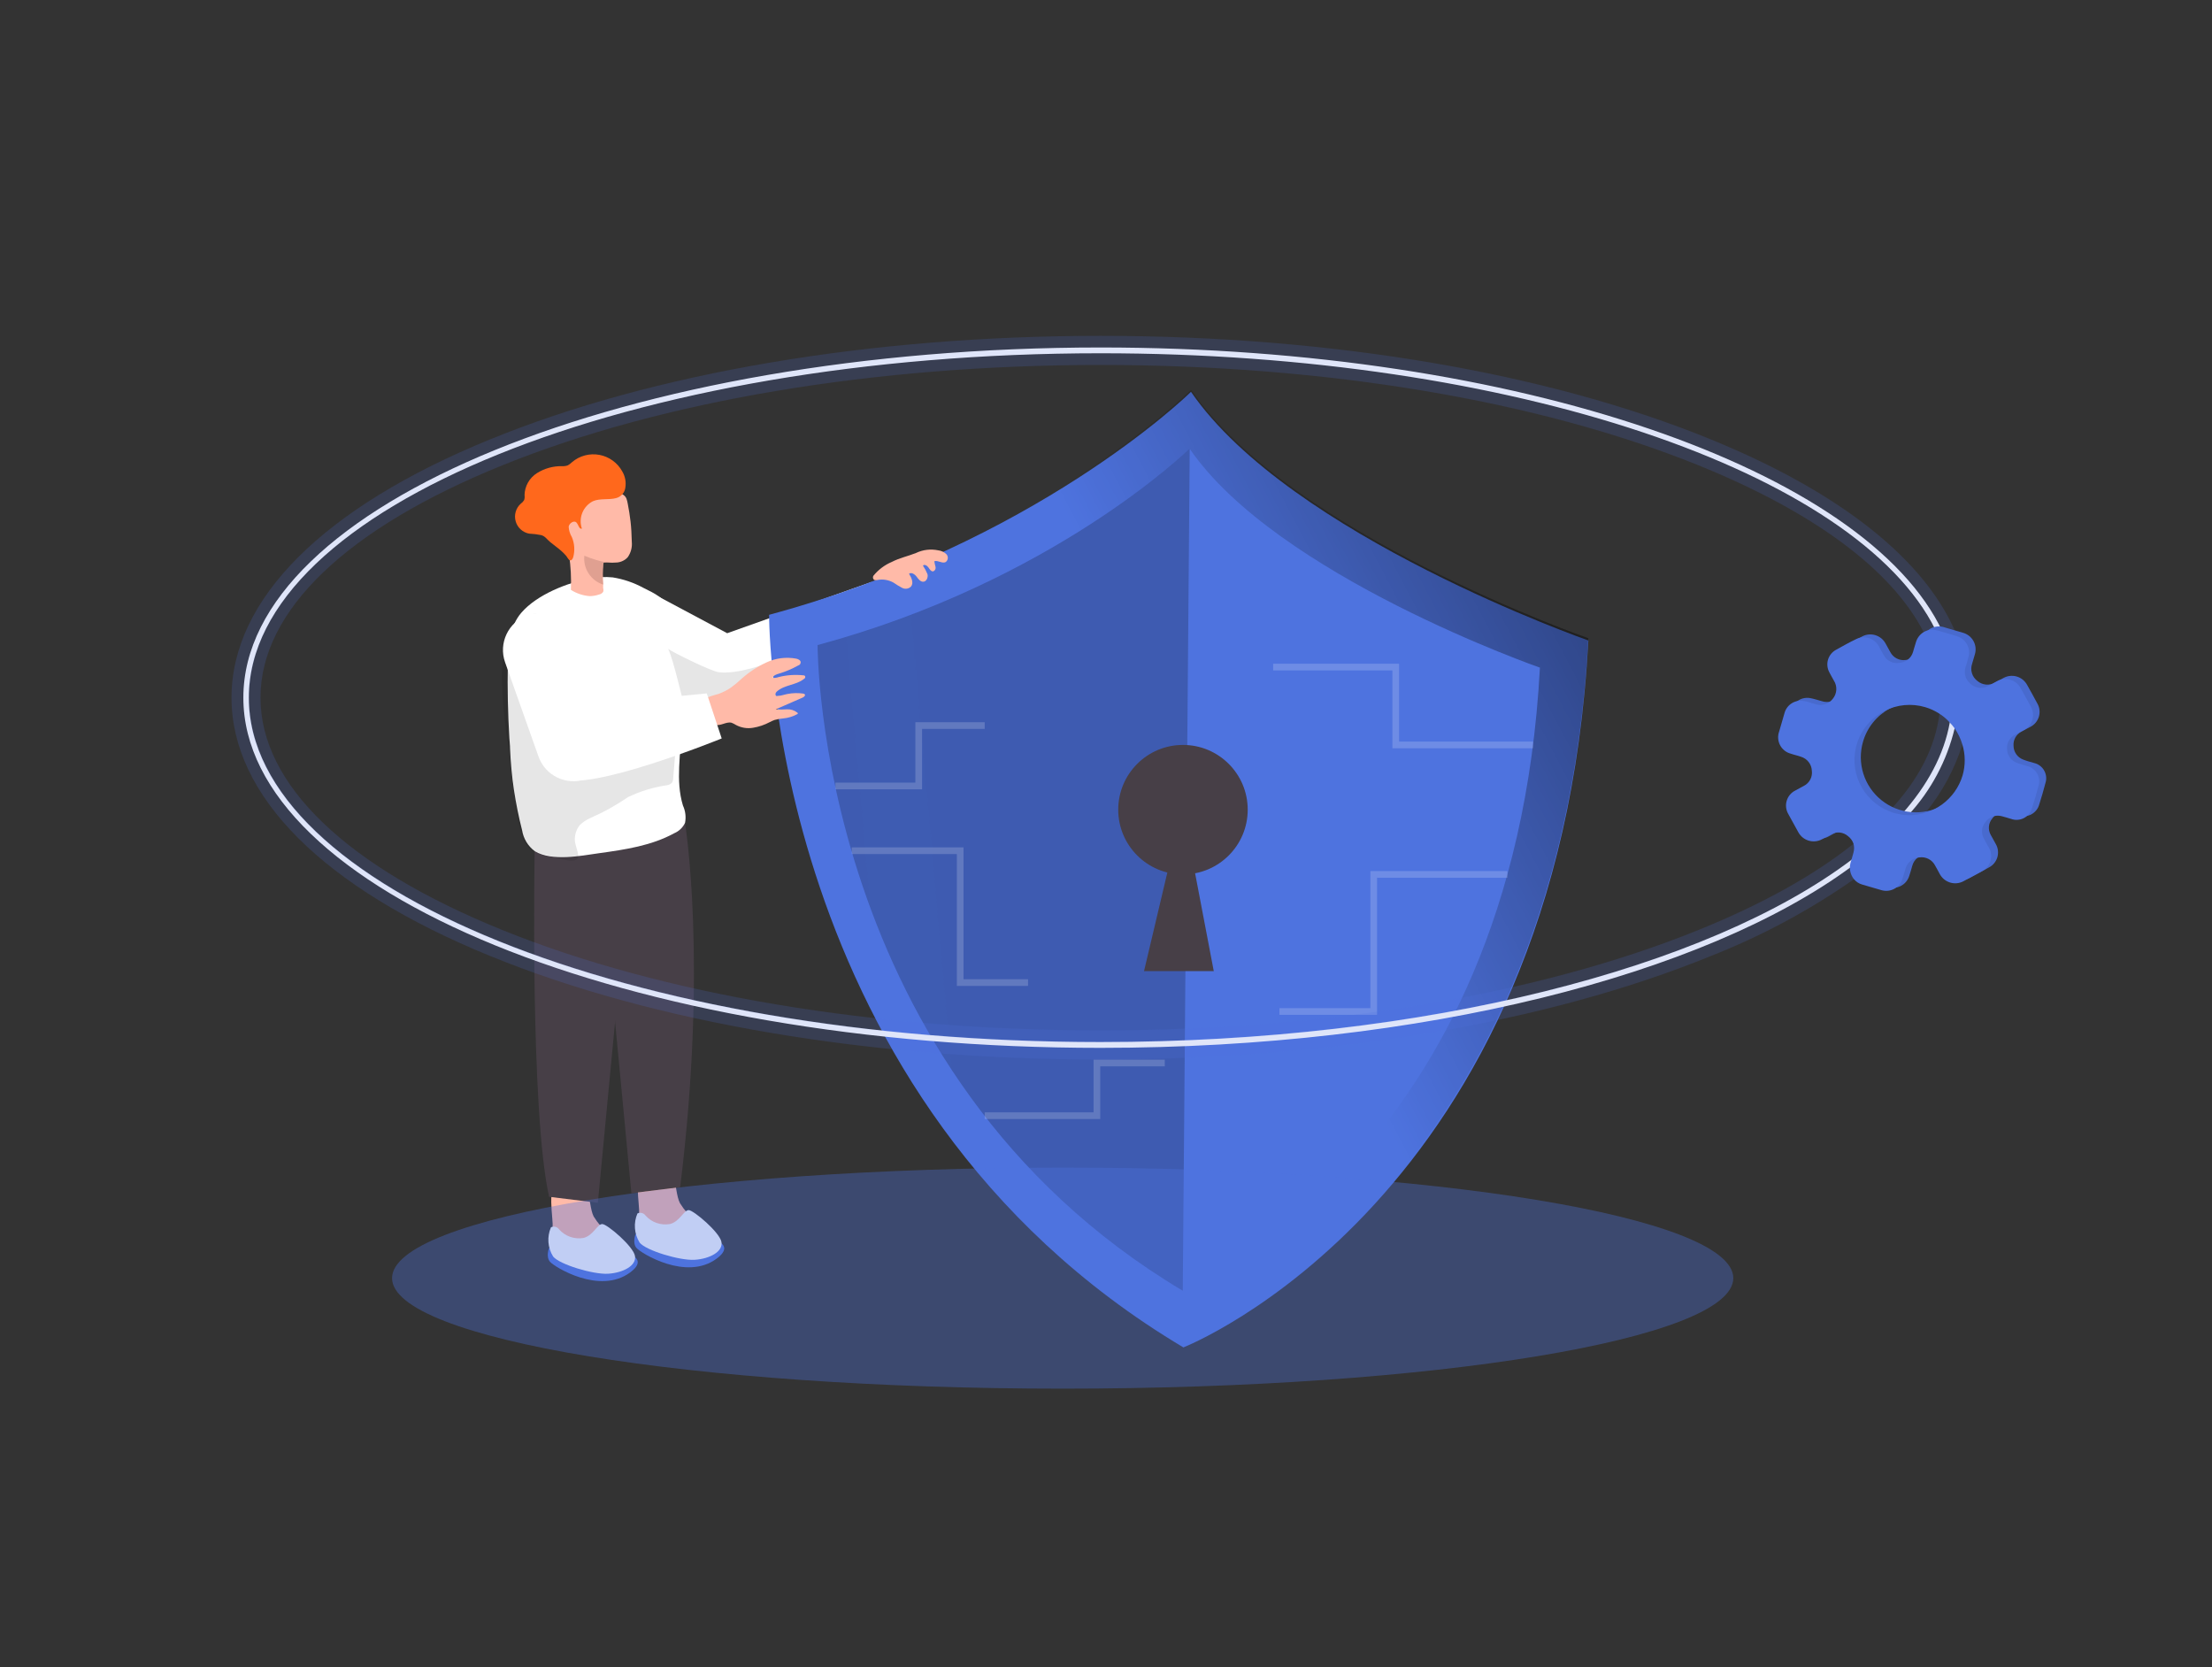 <svg width="406" height="306" viewBox="0 0 406 306" fill="none" xmlns="http://www.w3.org/2000/svg">
<rect x="0" y="0" width="406" height="306" fill="#333333" stroke="none"/>
<path d="M117.307 222.104C117.265 223.385 117.505 224.66 118.01 225.838C118.633 226.947 119.579 227.839 120.722 228.397C123.172 229.663 126.015 229.942 128.665 229.177C129.026 229.105 129.351 228.911 129.586 228.627C129.713 228.383 129.767 228.108 129.739 227.834C129.542 226.373 128.802 225.04 127.667 224.099C126.533 223.178 125.565 222.07 124.802 220.824C123.523 218.369 124.495 211.871 119.865 212.868C116.002 213.674 117.204 219.328 117.307 222.104Z" fill="#FFBAA8"/>
<path d="M116.667 226.491C116.667 226.491 116.015 228.103 116.82 229.049C117.626 229.996 125.94 235.163 131.543 231.006C137.145 226.849 123.945 226.299 123.945 226.299L116.667 226.491Z" fill="#4E73DF"/>
<path d="M117 222.717C117.255 222.594 117.547 222.566 117.821 222.639C118.096 222.712 118.335 222.88 118.496 223.114C119.047 223.727 119.744 224.191 120.522 224.462C121.301 224.732 122.135 224.801 122.947 224.662C124.764 224.227 125.506 222.104 126.401 222.104C127.296 222.104 132.157 226.222 132.426 227.987C132.694 229.753 130.225 231.057 127.488 231.224C124.751 231.39 118.534 229.51 117.396 228.064C116.904 227.271 116.611 226.37 116.542 225.439C116.473 224.509 116.63 223.575 117 222.717V222.717Z" fill="white"/>
<path d="M101.433 224.585C101.391 225.866 101.631 227.141 102.136 228.32C102.761 229.432 103.712 230.325 104.861 230.878C107.307 232.145 110.146 232.424 112.791 231.658C113.169 231.579 113.505 231.365 113.738 231.057C113.865 230.814 113.919 230.538 113.891 230.264C113.694 228.803 112.954 227.47 111.819 226.529C110.685 225.608 109.716 224.501 108.954 223.255C107.739 220.799 108.647 214.301 104.017 215.311C100.128 216.207 101.331 221.86 101.433 224.585Z" fill="#FFBAA8"/>
<path d="M100.793 229.023C100.793 229.023 100.141 230.635 100.947 231.582C101.753 232.528 110.067 237.696 115.669 233.539C121.272 229.382 108.071 228.832 108.071 228.832L100.793 229.023Z" fill="#4E73DF"/>
<path d="M101.126 225.263C101.38 225.136 101.671 225.104 101.946 225.175C102.221 225.245 102.461 225.413 102.622 225.647C103.171 226.264 103.867 226.731 104.645 227.007C105.424 227.282 106.259 227.355 107.074 227.22C108.89 226.785 109.632 224.662 110.54 224.662C111.448 224.662 116.283 228.78 116.552 230.546C116.82 232.311 114.352 233.615 111.614 233.782C108.877 233.948 102.661 232.068 101.522 230.622C101.026 229.828 100.731 228.925 100.662 227.992C100.593 227.058 100.752 226.121 101.126 225.263V225.263Z" fill="white"/>
<path d="M98.133 156.255C98.133 156.255 97.263 203.8 100.781 219.66L109.734 220.76L115.925 155.667L98.133 156.255Z" fill="#473F47"/>
<path d="M125.736 151.062C125.736 151.062 129.944 176.644 124.84 217.895L115.887 219.008L109.696 153.902L125.736 151.062Z" fill="#473F47"/>
<path d="M124.917 131.006C124.917 131.863 125.032 132.733 125.032 133.564C125.032 138.31 123.932 143.196 125.352 147.852C125.81 148.842 125.944 149.952 125.736 151.024C125.333 151.882 124.627 152.561 123.753 152.93C119.57 155.219 114.799 155.923 110.016 156.588C106.472 157.087 101.433 158.136 98.158 156.23C96.911 155.304 96.075 153.926 95.83 152.392C94.576 147.494 93.834 142.479 93.618 137.427C93.618 136.762 93.528 136.148 93.49 135.457C93.221 130.904 93.119 126.363 93.208 121.822C93.208 118.522 93.541 114.953 95.69 112.459C98.555 109.146 104.093 106.946 108.302 106.178C109.67 105.906 111.07 105.837 112.459 105.974C114.42 106.289 116.315 106.933 118.061 107.88C120.159 108.916 122.014 109.786 123.037 111.845C124.165 114.235 124.953 116.771 125.378 119.379C125.753 121.822 125.796 124.305 125.506 126.759C125.378 127.962 125.071 129.151 124.956 130.353C124.93 130.571 124.93 130.788 124.917 131.006Z" fill="white"/>
<path d="M120.952 109.542L133.474 116.219L159.977 106.805L164.582 118.138C164.582 118.138 140.279 130.571 135.585 130.622C130.891 130.673 118.547 127.258 118.547 127.258L120.952 109.542Z" fill="white"/>
<path opacity="0.1" d="M131.939 123.382C130.52 123.216 123.421 119.686 122.64 119.097C123.728 121.387 125.199 128.499 125.442 128.64C128.118 129.975 131.029 130.779 134.012 131.006C137.004 131.226 140.002 130.662 142.71 129.369C144.039 128.592 145.41 127.887 146.815 127.258C147.66 126.938 148.542 126.759 149.374 126.478C151.586 125.64 153.666 124.49 155.552 123.063C155.859 122.911 156.131 122.698 156.351 122.436C156.571 122.174 156.735 121.869 156.831 121.54C156.959 120.696 156.204 119.98 155.437 119.609C154.227 119.078 152.92 118.804 151.599 118.803C149.864 118.579 148.104 118.618 146.381 118.918C145.293 119.225 144.487 120.197 143.426 120.722C140.356 122.065 135.265 123.766 131.939 123.382Z" fill="#020202"/>
<path opacity="0.1" d="M105.564 157.88C104.183 158.276 101.011 157.023 99.962 156.831C99.322 156.729 98.683 156.409 98.133 156.255C94.986 155.475 94.615 146.649 94.296 144.27C93.477 137.99 92.223 131.479 92.147 125.186C92.01 122.76 92.291 120.328 92.978 117.997C93.334 116.831 93.941 115.758 94.756 114.851C95.572 113.945 96.576 113.229 97.698 112.753C98.138 112.567 98.624 112.518 99.092 112.612C100.998 113.098 101.394 116.258 101.727 117.729C102.303 120.415 103.607 121.643 104.938 123.792C106.268 125.941 106.357 128.627 107.624 130.84C107.937 131.458 108.372 132.006 108.903 132.451C109.984 133.082 111.24 133.347 112.484 133.206H121.515C122.241 133.105 122.979 133.288 123.574 133.718C123.835 134.059 124.018 134.454 124.111 134.873C124.204 135.293 124.204 135.728 124.111 136.148L123.561 142.825C123.57 143.117 123.495 143.406 123.344 143.656C123.085 143.922 122.741 144.089 122.372 144.129C119.898 144.486 117.495 145.224 115.247 146.317C113.065 147.815 110.743 149.101 108.314 150.154C107.614 150.468 106.974 150.901 106.421 151.433C105.776 152.239 105.452 153.255 105.513 154.285C105.513 154.938 106.345 156.946 106.102 157.419C106.047 157.528 105.972 157.625 105.88 157.704C105.787 157.783 105.68 157.843 105.564 157.88V157.88Z" fill="#020202"/>
<path d="M115.222 102.264C114.721 102.818 114.033 103.164 113.29 103.237C112.669 103.294 112.044 103.294 111.423 103.237H111.077C110.994 103.21 110.905 103.21 110.821 103.237C110.784 103.273 110.754 103.316 110.734 103.365C110.714 103.413 110.705 103.466 110.706 103.518C110.598 104.761 110.598 106.01 110.706 107.253V107.253C110.706 107.483 110.706 107.701 110.706 107.931C110.772 108.161 110.772 108.404 110.706 108.634C110.528 108.889 110.257 109.063 109.952 109.12C109.408 109.306 108.838 109.405 108.263 109.415C107.026 109.327 105.83 108.931 104.784 108.263C104.874 106.126 104.763 103.985 104.452 101.868C104.055 99.143 103.339 96.419 103.633 93.682C103.709 92.611 104.111 91.589 104.784 90.752C105.322 90.242 105.961 89.849 106.658 89.598C107.356 89.347 108.099 89.243 108.839 89.294C110.8 89.266 112.729 89.794 114.403 90.816C115.017 91.239 115.081 91.776 115.222 92.466C115.439 93.541 115.605 94.628 115.733 95.715C115.861 96.803 115.938 98.197 115.963 99.45C116.06 100.447 115.797 101.445 115.222 102.264V102.264Z" fill="#FFBAA8"/>
<path d="M113.047 91.43C111.768 91.776 110.118 91.43 108.826 91.993C107.94 92.447 107.248 93.206 106.877 94.129C106.505 95.053 106.48 96.079 106.805 97.02C106.281 97.212 106.178 96.253 105.769 95.869C105.36 95.485 104.49 95.997 104.375 96.662C104.411 97.33 104.608 97.98 104.95 98.555C105.455 99.731 105.546 101.043 105.206 102.277C105.117 102.571 104.899 102.917 104.618 102.84C104.336 102.763 104.119 102.264 103.94 102.047C103.655 101.707 103.343 101.39 103.006 101.1C102.367 100.538 101.65 100.039 100.985 99.489C100.32 98.939 100.077 98.414 99.31 98.21C98.584 98.064 97.849 97.975 97.109 97.941C96.529 97.829 95.99 97.557 95.555 97.156C95.12 96.756 94.805 96.242 94.646 95.672C94.487 95.102 94.489 94.499 94.653 93.931C94.817 93.362 95.136 92.851 95.575 92.454C95.828 92.278 96.041 92.051 96.201 91.788C96.298 91.492 96.324 91.176 96.278 90.868C96.295 90.06 96.512 89.269 96.909 88.566C97.306 87.863 97.872 87.269 98.555 86.838C99.924 85.975 101.516 85.531 103.134 85.559C103.484 85.582 103.836 85.539 104.17 85.431C104.479 85.273 104.76 85.066 105.002 84.817C105.686 84.238 106.49 83.819 107.356 83.588C108.222 83.358 109.128 83.323 110.009 83.486C110.891 83.649 111.725 84.005 112.451 84.53C113.178 85.054 113.779 85.734 114.211 86.519C114.733 87.395 114.937 88.426 114.787 89.435C114.741 89.907 114.549 90.354 114.237 90.712C113.925 91.069 113.509 91.321 113.047 91.43V91.43Z" fill="#FF681C"/>
<path d="M111.423 103.275H111.077C110.994 103.248 110.905 103.248 110.821 103.275C110.784 103.311 110.754 103.355 110.734 103.403C110.714 103.452 110.705 103.504 110.706 103.556C110.598 104.799 110.598 106.049 110.706 107.291V107.291C109.609 106.941 108.666 106.223 108.037 105.258C107.407 104.294 107.131 103.141 107.253 101.996C108.607 102.567 110.018 102.995 111.461 103.275H111.423Z" fill="#E0A091"/>
<path d="M105.486 117.035C104.234 113.506 100.359 111.66 96.831 112.912C93.302 114.163 91.456 118.039 92.708 121.567L98.844 138.866C100.095 142.395 103.971 144.241 107.499 142.989C111.028 141.738 112.874 137.862 111.622 134.334L105.486 117.035Z" fill="white"/>
<path d="M291.533 117.55C286.046 220.415 217.204 247.302 217.204 247.302C140.778 201.766 141.162 112.843 141.162 112.843C189.87 99.693 217.729 72.794 218.599 71.911C236.762 98.376 291.533 117.55 291.533 117.55Z" fill="#4E73DF"/>
<path d="M291.533 117.14C286.046 220.006 217.204 246.893 217.204 246.893C140.778 201.356 141.162 112.433 141.162 112.433C189.896 99.31 217.754 72.448 218.624 71.553C236.762 98.031 291.533 117.14 291.533 117.14Z" fill="url(#paint0_linear)"/>
<path d="M134.203 126.171C134.843 125.698 135.483 125.173 136.02 124.661C137.409 123.407 138.979 122.368 140.676 121.579C142.38 120.786 144.289 120.544 146.137 120.888C146.534 120.965 147.007 121.208 146.956 121.617C146.905 122.027 146.675 122.052 146.432 122.18C145.356 122.776 144.22 123.257 143.042 123.613C142.556 123.753 141.993 123.932 141.763 124.406C142.157 124.45 142.555 124.401 142.927 124.265C144.385 123.897 145.896 123.789 147.391 123.945C147.532 123.945 147.698 123.945 147.775 124.124C147.851 124.303 147.775 124.508 147.544 124.623C146.112 125.762 143.963 125.685 142.594 126.913C142.351 127.117 142.172 127.552 142.441 127.719C142.553 127.757 142.674 127.757 142.786 127.719C143.375 127.719 143.95 127.476 144.539 127.373C145.478 127.188 146.443 127.162 147.391 127.296C147.454 127.299 147.516 127.313 147.573 127.34C147.63 127.366 147.681 127.404 147.724 127.45C147.864 127.667 147.57 127.91 147.34 128.026L142.39 130.187C143.071 130.245 143.755 130.245 144.436 130.187C145.13 130.148 145.813 130.367 146.355 130.801C146.377 130.812 146.395 130.828 146.408 130.849C146.422 130.869 146.43 130.892 146.432 130.916C146.432 131.006 146.432 131.057 146.291 131.095C145.499 131.523 144.629 131.784 143.733 131.863C143.2 131.904 142.673 131.998 142.159 132.144C141.848 132.26 141.544 132.397 141.251 132.554C140.299 133.059 139.271 133.405 138.207 133.577C137.139 133.758 136.041 133.578 135.086 133.065C134.831 132.904 134.561 132.767 134.28 132.656C133.257 132.374 132.118 133.436 131.172 132.937C130.854 132.721 130.599 132.426 130.43 132.08C129.918 131.236 128.204 128.883 129.586 128.102C130.363 127.799 131.157 127.542 131.965 127.335C132.754 127.035 133.505 126.644 134.203 126.171V126.171Z" fill="#FFBAA8"/>
<path d="M112.791 128.895L129.727 127.271L132.464 135.534C132.464 135.534 107.713 145.6 102.904 142.799C98.094 139.998 102.558 135.432 102.558 135.432C102.558 135.432 103.121 128.729 112.791 128.895Z" fill="white"/>
<path d="M282.643 122.538C277.796 213.201 217.128 236.903 217.128 236.903C149.77 196.765 150.103 118.394 150.103 118.394C193.042 106.805 217.588 83.091 218.356 82.362C234.344 105.705 282.643 122.538 282.643 122.538Z" fill="#4E73DF"/>
<path d="M218.368 82.349L217.089 236.903C149.732 196.765 150.064 118.394 150.064 118.394C193.004 106.805 217.55 83.091 218.317 82.362L218.368 82.349Z" fill="url(#paint1_linear)"/>
<path d="M217.128 160.489C223.69 160.489 229.011 155.169 229.011 148.606C229.011 142.044 223.69 136.723 217.128 136.723C210.565 136.723 205.245 142.044 205.245 148.606C205.245 155.169 210.565 160.489 217.128 160.489Z" fill="#473F47"/>
<path d="M209.978 178.243H222.781L219.149 159.21H214.48L209.978 178.243Z" fill="#473F47"/>
<path opacity="0.18" d="M153.339 144.257H168.624V133.168H180.737" stroke="white" stroke-width="1.228" stroke-miterlimit="10"/>
<path opacity="0.18" d="M156.332 156.14H176.235V180.341H188.693" stroke="white" stroke-width="1.228" stroke-miterlimit="10"/>
<path opacity="0.18" d="M281.377 136.723H256.179V122.436H233.679" stroke="white" stroke-width="1.228" stroke-miterlimit="10"/>
<path opacity="0.18" d="M276.683 160.489H252.137V185.649H234.83" stroke="white" stroke-width="1.228" stroke-miterlimit="10"/>
<path opacity="0.18" d="M180.737 204.772H201.331V195.102H213.789" stroke="white" stroke-width="1.228" stroke-miterlimit="10"/>
<path d="M165.746 107.969C165.99 108.06 166.255 108.081 166.511 108.029C166.766 107.977 167.002 107.854 167.191 107.675C167.754 107.023 167.307 106.038 166.846 105.309C167.281 104.976 167.908 105.398 168.24 105.846C168.573 106.294 168.969 106.831 169.519 106.767C170.069 106.703 170.376 105.948 170.236 105.385C170.015 104.837 169.736 104.314 169.404 103.825C169.647 103.492 170.185 103.825 170.402 104.145C170.619 104.464 170.914 104.95 171.31 104.861C171.466 104.791 171.592 104.667 171.665 104.512C171.737 104.357 171.752 104.182 171.707 104.017C171.61 103.686 171.537 103.348 171.489 103.006C172.167 102.789 172.947 103.492 173.574 103.16C173.684 103.078 173.775 102.974 173.842 102.854C173.909 102.735 173.95 102.602 173.962 102.466C173.974 102.329 173.957 102.192 173.912 102.062C173.868 101.933 173.796 101.814 173.702 101.714C173.298 101.323 172.777 101.076 172.218 101.011C170.838 100.717 169.399 100.888 168.125 101.497C166.654 102.085 165.119 102.392 163.687 103.134C162.364 103.695 161.199 104.574 160.297 105.692C160.226 105.816 160.204 105.962 160.235 106.102C160.266 106.241 160.347 106.364 160.463 106.447C160.654 106.511 160.861 106.511 161.052 106.447C162.069 106.256 163.121 106.433 164.019 106.946C164.502 107.284 165.007 107.592 165.529 107.867L165.746 107.969Z" fill="#FFBAA8"/>
<path d="M356.537 115.938C342.62 86.263 278.614 63.776 201.996 63.776C115.222 63.776 44.666 92.607 44.666 128.051C44.666 163.495 115.26 192.326 201.996 192.326C261.142 192.326 312.766 178.934 339.653 159.184C343.522 156.391 347.073 153.183 350.244 149.617C354.416 145.11 357.355 139.603 358.776 133.628C359.163 131.794 359.36 129.925 359.364 128.051C359.332 123.854 358.366 119.716 356.537 115.938V115.938ZM349.003 149.502C346.245 152.53 343.204 155.288 339.922 157.739C313.598 177.667 261.64 191.252 201.97 191.252C115.797 191.252 45.677 162.907 45.677 128.051C45.677 93.195 115.797 64.838 201.996 64.838C277.642 64.838 340.906 86.685 355.245 115.593C357.216 119.452 358.258 123.718 358.289 128.051C358.294 129.566 358.157 131.077 357.88 132.566C356.831 138.476 353.787 144.155 349.003 149.502Z" fill="white"/>
<path opacity="0.18" d="M361.321 125.135C361.225 124.099 361.071 123.07 360.86 122.052C360.473 120.238 359.925 118.461 359.223 116.744L358.993 116.667C358.187 116.411 357.356 116.181 356.537 115.938C342.62 86.263 278.614 63.776 201.996 63.776C115.222 63.776 44.666 92.607 44.666 128.051C44.666 163.495 115.26 192.326 201.996 192.326C261.142 192.326 312.766 178.934 339.653 159.184C339.627 159.569 339.679 159.955 339.804 160.319C339.929 160.684 340.126 161.02 340.382 161.308C345.248 157.879 349.624 153.804 353.39 149.195C356.44 145.476 358.749 141.208 360.195 136.621C361.044 133.848 361.475 130.964 361.474 128.064C361.475 127.085 361.424 126.108 361.321 125.135ZM201.996 191.252C115.823 191.252 45.702 162.907 45.702 128.051C45.702 93.195 115.797 64.838 201.996 64.838C277.642 64.838 340.906 86.685 355.245 115.593C354.499 115.447 353.726 115.579 353.071 115.964C355.055 119.686 356.113 123.833 356.153 128.051C356.151 129.026 356.092 130 355.974 130.967C355.22 137.133 352.137 143.17 346.765 148.875C344.753 151.02 342.581 153.008 340.267 154.823C340.422 155.371 340.422 155.951 340.267 156.498C340.152 156.908 340.024 157.317 339.909 157.777C313.598 177.667 261.64 191.252 201.996 191.252Z" fill="#4E73DF"/>
<path opacity="0.18" d="M355.22 115.593C354.474 115.447 353.701 115.579 353.045 115.964C347.161 104.567 332.95 93.976 311.628 85.355C282.324 73.51 243.375 66.987 201.996 66.987C160.617 66.987 121.63 73.51 92.326 85.355C63.61 96.956 47.813 112.101 47.813 128.051C47.813 144.001 63.61 159.133 92.3 170.735C121.604 182.592 160.553 189.115 201.97 189.115C243.388 189.115 282.324 182.592 311.628 170.735C323.408 165.976 333.002 160.63 340.241 154.835C340.396 155.383 340.396 155.963 340.241 156.511C340.126 156.92 339.998 157.33 339.883 157.79C313.559 177.719 261.602 191.303 201.932 191.303C115.759 191.303 45.638 162.958 45.638 128.102C45.638 93.247 115.797 64.838 201.996 64.838C277.616 64.838 340.881 86.685 355.22 115.593Z" fill="#4E73DF"/>
<path opacity="0.18" d="M359.223 116.744L358.993 116.667C358.187 116.411 357.356 116.181 356.537 115.938C342.62 86.263 278.614 63.776 201.996 63.776C115.222 63.776 44.666 92.607 44.666 128.051C44.666 163.495 115.26 192.326 201.996 192.326C261.142 192.326 312.766 178.934 339.653 159.184C339.627 159.569 339.679 159.955 339.804 160.319C339.929 160.684 340.126 161.02 340.382 161.308C332.182 167.048 323.334 171.801 314.02 175.467C283.999 187.721 244.206 194.462 201.996 194.462C159.786 194.462 119.967 187.721 89.972 175.467C59.35 162.958 42.492 146.112 42.492 128.051C42.492 109.99 59.325 93.144 89.947 80.648C119.941 68.381 159.786 61.64 201.996 61.64C244.206 61.64 284.025 68.381 314.02 80.648C338.118 90.497 353.698 103.032 359.223 116.744Z" fill="#4E73DF"/>
<path opacity="0.35" d="M195.05 254.874C263.03 254.874 318.138 245.792 318.138 234.588C318.138 223.384 263.03 214.301 195.05 214.301C127.071 214.301 71.962 223.384 71.962 234.588C71.962 245.792 127.071 254.874 195.05 254.874Z" fill="#4E73DF"/>
<path d="M359.236 161.372C358.836 161.27 358.462 161.086 358.137 160.833C357.811 160.58 357.541 160.263 357.343 159.901C357.036 159.376 356.755 158.826 356.448 158.302C356.184 157.777 355.761 157.35 355.239 157.081C354.718 156.812 354.124 156.716 353.544 156.805C352.952 156.844 352.387 157.067 351.928 157.443C351.469 157.819 351.14 158.33 350.986 158.903C350.794 159.53 350.641 160.182 350.423 160.783C350.178 161.558 349.639 162.206 348.921 162.586C348.203 162.967 347.364 163.05 346.586 162.817L343.068 161.781C342.665 161.672 342.288 161.484 341.959 161.226C341.63 160.969 341.356 160.649 341.154 160.284C340.951 159.919 340.823 159.517 340.779 159.102C340.734 158.687 340.773 158.267 340.894 157.867C341.06 157.227 341.277 156.588 341.431 155.974C341.595 155.424 341.583 154.836 341.397 154.293C341.211 153.749 340.861 153.277 340.395 152.942C339.97 152.57 339.44 152.34 338.877 152.285C338.315 152.229 337.75 152.352 337.261 152.635C336.711 152.904 336.187 153.224 335.649 153.505C335.28 153.712 334.873 153.842 334.453 153.89C334.032 153.937 333.606 153.9 333.2 153.781C332.794 153.662 332.416 153.463 332.087 153.196C331.759 152.929 331.487 152.599 331.288 152.226C330.674 151.113 330.009 150.013 329.459 148.9C329.242 148.536 329.103 148.13 329.05 147.709C328.997 147.288 329.032 146.86 329.152 146.453C329.272 146.046 329.475 145.668 329.748 145.343C330.02 145.018 330.358 144.753 330.738 144.564C331.249 144.27 331.787 144.014 332.285 143.72C332.789 143.464 333.202 143.059 333.467 142.56C333.733 142.061 333.838 141.493 333.769 140.932C333.748 140.351 333.545 139.793 333.189 139.334C332.834 138.875 332.343 138.539 331.787 138.373C331.173 138.169 330.507 138.015 329.906 137.811C329.486 137.7 329.093 137.503 328.754 137.232C328.414 136.961 328.134 136.622 327.933 136.236C327.732 135.851 327.614 135.428 327.586 134.994C327.558 134.56 327.62 134.126 327.77 133.718C328.09 132.605 328.41 131.492 328.742 130.379C328.945 129.604 329.442 128.939 330.128 128.526C330.813 128.112 331.634 127.983 332.413 128.166C333.078 128.294 333.692 128.512 334.37 128.691C334.942 128.885 335.561 128.898 336.14 128.727C336.72 128.556 337.233 128.211 337.608 127.737C337.984 127.264 338.203 126.686 338.237 126.082C338.271 125.479 338.118 124.88 337.798 124.367C337.517 123.868 337.235 123.37 336.98 122.871C336.786 122.515 336.666 122.124 336.626 121.721C336.586 121.318 336.627 120.911 336.746 120.523C336.865 120.136 337.06 119.777 337.32 119.466C337.58 119.155 337.899 118.899 338.259 118.714C339.448 118.036 340.651 117.435 341.879 116.769C342.606 116.412 343.442 116.346 344.217 116.583C344.992 116.821 345.647 117.345 346.049 118.049C346.368 118.599 346.65 119.161 346.969 119.711C347.234 120.21 347.646 120.615 348.15 120.869C348.654 121.124 349.225 121.215 349.784 121.131C350.358 121.096 350.907 120.882 351.354 120.52C351.801 120.158 352.124 119.665 352.278 119.11C352.47 118.535 352.623 117.933 352.802 117.358C352.912 116.931 353.109 116.532 353.381 116.186C353.654 115.84 353.995 115.555 354.383 115.348C354.772 115.141 355.199 115.017 355.639 114.984C356.078 114.952 356.519 115.011 356.934 115.158L360.208 116.117C360.625 116.22 361.017 116.407 361.359 116.666C361.701 116.925 361.987 117.252 362.199 117.625C362.411 117.999 362.544 118.412 362.591 118.838C362.638 119.265 362.598 119.697 362.472 120.108C362.319 120.671 362.14 121.246 361.973 121.809C361.775 122.371 361.761 122.982 361.934 123.552C362.106 124.123 362.456 124.623 362.933 124.981C363.387 125.368 363.951 125.603 364.546 125.651C365.14 125.699 365.735 125.559 366.246 125.25C366.744 124.981 367.243 124.687 367.742 124.431C368.11 124.231 368.514 124.105 368.93 124.061C369.346 124.017 369.767 124.055 370.169 124.174C370.571 124.293 370.945 124.49 371.27 124.753C371.596 125.017 371.866 125.342 372.065 125.71C372.705 126.849 373.345 128 373.959 129.151C374.161 129.512 374.288 129.91 374.333 130.322C374.378 130.733 374.34 131.15 374.22 131.546C374.101 131.942 373.903 132.31 373.638 132.629C373.374 132.947 373.047 133.208 372.679 133.398C372.129 133.705 371.554 133.973 371.004 134.293C370.542 134.534 370.16 134.904 369.906 135.358C369.651 135.813 369.535 136.332 369.571 136.851C369.569 137.405 369.735 137.947 370.048 138.404C370.361 138.861 370.806 139.212 371.324 139.41C371.963 139.665 372.603 139.832 373.319 140.036C373.712 140.125 374.082 140.294 374.405 140.535C374.728 140.775 374.997 141.08 375.195 141.431C375.393 141.782 375.515 142.17 375.553 142.571C375.591 142.972 375.545 143.377 375.417 143.758C375.084 145.038 374.713 146.317 374.304 147.596C374.201 147.998 374.015 148.374 373.757 148.699C373.499 149.024 373.175 149.292 372.807 149.484C372.439 149.675 372.035 149.788 371.62 149.813C371.206 149.838 370.791 149.775 370.403 149.63C369.814 149.463 369.239 149.271 368.637 149.131C368.094 148.984 367.519 149.009 366.99 149.201C366.462 149.394 366.005 149.744 365.683 150.205C365.322 150.627 365.102 151.151 365.054 151.703C365.006 152.256 365.132 152.81 365.414 153.288C365.708 153.851 366.041 154.401 366.335 154.951C366.538 155.313 366.665 155.712 366.71 156.124C366.755 156.537 366.717 156.954 366.598 157.351C366.478 157.749 366.28 158.118 366.016 158.437C365.751 158.757 365.424 159.019 365.056 159.21C363.918 159.85 362.766 160.489 361.615 161.09C361.258 161.295 360.863 161.425 360.454 161.474C360.046 161.522 359.631 161.487 359.236 161.372V161.372ZM341.955 136.097C341.387 138.018 341.402 140.065 341.997 141.978C342.592 143.891 343.742 145.585 345.299 146.845C346.857 148.105 348.754 148.875 350.749 149.057C352.744 149.239 354.749 148.826 356.509 147.869C358.27 146.911 359.706 145.454 360.638 143.68C361.57 141.906 361.955 139.896 361.745 137.904C361.534 135.911 360.737 134.026 359.455 132.486C358.173 130.946 356.463 129.821 354.542 129.253C353.266 128.873 351.928 128.748 350.604 128.886C349.28 129.025 347.996 129.423 346.826 130.059C345.657 130.695 344.624 131.556 343.788 132.592C342.952 133.628 342.33 134.819 341.955 136.097Z" fill="#4E73DF"/>
<g opacity="0.27">
<path opacity="0.27" d="M359.236 161.372C358.836 161.27 358.462 161.086 358.137 160.833C357.811 160.58 357.541 160.263 357.343 159.901C357.036 159.376 356.755 158.826 356.448 158.302C356.184 157.777 355.761 157.35 355.239 157.081C354.718 156.812 354.124 156.716 353.544 156.805C352.952 156.844 352.387 157.067 351.928 157.443C351.469 157.819 351.14 158.33 350.986 158.903C350.794 159.53 350.641 160.182 350.423 160.783C350.178 161.558 349.639 162.206 348.921 162.586C348.203 162.967 347.364 163.05 346.586 162.817L343.068 161.781C342.665 161.672 342.288 161.484 341.959 161.226C341.63 160.969 341.356 160.649 341.154 160.284C340.951 159.919 340.823 159.517 340.779 159.102C340.734 158.687 340.773 158.267 340.894 157.867C341.06 157.227 341.277 156.588 341.431 155.974C341.595 155.424 341.583 154.836 341.397 154.293C341.211 153.749 340.861 153.277 340.395 152.942C339.97 152.57 339.44 152.34 338.877 152.285C338.315 152.229 337.75 152.352 337.261 152.635C336.711 152.904 336.187 153.224 335.649 153.505C335.28 153.712 334.873 153.842 334.453 153.89C334.032 153.937 333.606 153.9 333.2 153.781C332.794 153.662 332.416 153.463 332.087 153.196C331.759 152.929 331.487 152.599 331.288 152.226C330.674 151.113 330.009 150.013 329.459 148.9C329.242 148.536 329.103 148.13 329.05 147.709C328.997 147.288 329.032 146.86 329.152 146.453C329.272 146.046 329.475 145.668 329.748 145.343C330.02 145.018 330.358 144.753 330.738 144.564C331.249 144.27 331.787 144.014 332.285 143.72C332.789 143.464 333.202 143.059 333.467 142.56C333.733 142.061 333.838 141.493 333.769 140.932C333.748 140.351 333.545 139.793 333.189 139.334C332.834 138.875 332.343 138.539 331.787 138.373C331.173 138.169 330.507 138.015 329.906 137.811C329.486 137.7 329.093 137.503 328.754 137.232C328.414 136.961 328.134 136.622 327.933 136.236C327.732 135.851 327.614 135.428 327.586 134.994C327.558 134.56 327.62 134.126 327.77 133.718C328.09 132.605 328.41 131.492 328.742 130.379C328.945 129.604 329.442 128.939 330.128 128.526C330.813 128.112 331.634 127.983 332.413 128.166C333.078 128.294 333.692 128.512 334.37 128.691C334.942 128.885 335.561 128.898 336.14 128.727C336.72 128.556 337.233 128.211 337.608 127.737C337.984 127.264 338.203 126.686 338.237 126.082C338.271 125.479 338.118 124.88 337.798 124.367C337.517 123.868 337.235 123.37 336.98 122.871C336.786 122.515 336.666 122.124 336.626 121.721C336.586 121.318 336.627 120.911 336.746 120.523C336.865 120.136 337.06 119.777 337.32 119.466C337.58 119.155 337.899 118.899 338.259 118.714C339.448 118.036 340.651 117.435 341.879 116.769C342.606 116.412 343.442 116.346 344.217 116.583C344.992 116.821 345.647 117.345 346.049 118.049C346.368 118.599 346.65 119.161 346.969 119.711C347.234 120.21 347.646 120.615 348.15 120.869C348.654 121.124 349.225 121.215 349.784 121.131C350.358 121.096 350.907 120.882 351.354 120.52C351.801 120.158 352.124 119.665 352.278 119.11C352.47 118.535 352.623 117.933 352.802 117.358C352.912 116.931 353.109 116.532 353.381 116.186C353.654 115.84 353.995 115.555 354.383 115.348C354.772 115.141 355.199 115.017 355.639 114.984C356.078 114.952 356.519 115.011 356.934 115.158L360.208 116.117C360.625 116.22 361.017 116.407 361.359 116.666C361.701 116.925 361.987 117.252 362.199 117.625C362.411 117.999 362.544 118.412 362.591 118.838C362.638 119.265 362.598 119.697 362.472 120.108C362.319 120.671 362.14 121.246 361.973 121.809C361.775 122.371 361.761 122.982 361.934 123.552C362.106 124.123 362.456 124.623 362.933 124.981C363.387 125.368 363.951 125.603 364.546 125.651C365.14 125.699 365.735 125.559 366.246 125.25C366.744 124.981 367.243 124.687 367.742 124.431C368.11 124.231 368.514 124.105 368.93 124.061C369.346 124.017 369.767 124.055 370.169 124.174C370.571 124.293 370.945 124.49 371.27 124.753C371.596 125.017 371.866 125.342 372.065 125.71C372.705 126.849 373.345 128 373.959 129.151C374.161 129.512 374.288 129.91 374.333 130.322C374.378 130.733 374.34 131.15 374.22 131.546C374.101 131.942 373.903 132.31 373.638 132.629C373.374 132.947 373.047 133.208 372.679 133.398C372.129 133.705 371.554 133.973 371.004 134.293C370.542 134.534 370.16 134.904 369.906 135.358C369.651 135.813 369.535 136.332 369.571 136.851C369.569 137.405 369.735 137.947 370.048 138.404C370.361 138.861 370.806 139.212 371.324 139.41C371.963 139.665 372.603 139.832 373.319 140.036C373.712 140.125 374.082 140.294 374.405 140.535C374.728 140.775 374.997 141.08 375.195 141.431C375.393 141.782 375.515 142.17 375.553 142.571C375.591 142.972 375.545 143.377 375.417 143.758C375.084 145.038 374.713 146.317 374.304 147.596C374.201 147.998 374.015 148.374 373.757 148.699C373.499 149.024 373.175 149.292 372.807 149.484C372.439 149.675 372.035 149.788 371.62 149.813C371.206 149.838 370.791 149.775 370.403 149.63C369.814 149.463 369.239 149.271 368.637 149.131C368.094 148.984 367.519 149.009 366.99 149.201C366.462 149.394 366.005 149.744 365.683 150.205C365.322 150.627 365.102 151.151 365.054 151.703C365.006 152.256 365.132 152.81 365.414 153.288C365.708 153.851 366.041 154.401 366.335 154.951C366.538 155.313 366.665 155.712 366.71 156.124C366.755 156.537 366.717 156.954 366.598 157.351C366.478 157.749 366.28 158.118 366.016 158.437C365.751 158.757 365.424 159.019 365.056 159.21C363.918 159.85 362.766 160.489 361.615 161.09C361.258 161.295 360.863 161.425 360.454 161.474C360.046 161.522 359.631 161.487 359.236 161.372V161.372ZM341.955 136.097C341.387 138.018 341.402 140.065 341.997 141.978C342.592 143.891 343.742 145.585 345.299 146.845C346.857 148.105 348.754 148.875 350.749 149.057C352.744 149.239 354.749 148.826 356.509 147.869C358.27 146.911 359.706 145.454 360.638 143.68C361.57 141.906 361.955 139.896 361.745 137.904C361.534 135.911 360.737 134.026 359.455 132.486C358.173 130.946 356.463 129.821 354.542 129.253C353.266 128.873 351.928 128.748 350.604 128.886C349.28 129.025 347.996 129.423 346.826 130.059C345.657 130.695 344.624 131.556 343.788 132.592C342.952 133.628 342.33 134.819 341.955 136.097Z" fill="#020202"/>
</g>
<path d="M372.117 140.612C371.464 140.407 370.774 140.254 370.134 139.985C369.616 139.787 369.171 139.437 368.858 138.98C368.545 138.523 368.379 137.981 368.382 137.427C368.348 136.906 368.467 136.387 368.723 135.933C368.98 135.478 369.364 135.109 369.827 134.869C370.364 134.562 370.94 134.28 371.49 133.973C371.858 133.784 372.184 133.522 372.449 133.204C372.713 132.886 372.911 132.518 373.031 132.122C373.15 131.725 373.188 131.309 373.143 130.897C373.098 130.486 372.971 130.088 372.769 129.727C372.155 128.576 371.49 127.424 370.876 126.299C370.676 125.931 370.406 125.605 370.081 125.342C369.755 125.078 369.381 124.881 368.979 124.763C368.578 124.644 368.157 124.605 367.74 124.649C367.324 124.694 366.92 124.819 366.552 125.02L365.056 125.838C364.547 126.149 363.953 126.291 363.358 126.245C362.764 126.2 362.198 125.968 361.743 125.582C361.602 125.455 361.474 125.327 361.347 125.186C361.01 124.815 360.78 124.36 360.681 123.869C360.582 123.378 360.617 122.87 360.784 122.397C360.784 122.308 360.848 122.193 360.886 122.103C361.014 121.63 361.155 121.17 361.27 120.696C361.515 119.911 361.441 119.06 361.062 118.33C360.684 117.599 360.032 117.048 359.249 116.795L359.019 116.718C358.213 116.462 357.381 116.232 356.563 115.989L355.731 115.746L355.245 115.644C354.499 115.499 353.726 115.631 353.071 116.015C352.38 116.443 351.873 117.113 351.651 117.895C351.459 118.483 351.306 119.072 351.126 119.66C350.964 120.22 350.629 120.716 350.17 121.076C349.712 121.436 349.151 121.643 348.568 121.668C348.011 121.752 347.442 121.661 346.939 121.41C346.435 121.158 346.022 120.757 345.754 120.261C345.422 119.711 345.153 119.149 344.833 118.586C344.436 117.881 343.783 117.355 343.01 117.117C342.236 116.879 341.401 116.947 340.676 117.307C339.397 117.908 338.233 118.586 337.044 119.238C336.684 119.424 336.364 119.68 336.105 119.99C335.845 120.301 335.65 120.661 335.53 121.048C335.411 121.435 335.371 121.842 335.411 122.245C335.451 122.648 335.571 123.039 335.764 123.395C336.02 123.907 336.314 124.393 336.583 124.892C336.916 125.401 337.076 126.004 337.042 126.612C337.007 127.219 336.779 127.8 336.391 128.269C336.022 128.749 335.51 129.1 334.929 129.272C334.347 129.445 333.727 129.429 333.155 129.228C332.503 129.036 331.876 128.819 331.198 128.691C330.418 128.508 329.598 128.637 328.912 129.05C328.227 129.464 327.729 130.129 327.527 130.903C327.207 132.016 326.875 133.129 326.555 134.255C326.405 134.663 326.343 135.098 326.372 135.531C326.401 135.965 326.521 136.388 326.723 136.772C326.926 137.157 327.207 137.494 327.548 137.764C327.889 138.033 328.283 138.227 328.704 138.335C329.318 138.553 329.983 138.68 330.571 138.898C331.126 139.067 331.614 139.403 331.969 139.862C332.325 140.32 332.529 140.877 332.554 141.456C332.628 142.016 332.526 142.585 332.263 143.085C331.999 143.584 331.587 143.99 331.083 144.245C330.571 144.539 330.034 144.807 329.522 145.089C329.142 145.277 328.805 145.543 328.532 145.868C328.259 146.193 328.057 146.571 327.937 146.978C327.816 147.385 327.782 147.812 327.835 148.233C327.887 148.654 328.027 149.06 328.243 149.425C328.845 150.538 329.459 151.651 330.072 152.751C330.275 153.121 330.548 153.449 330.876 153.714C331.205 153.979 331.583 154.176 331.988 154.295C332.393 154.414 332.818 154.451 333.238 154.406C333.657 154.36 334.064 154.233 334.434 154.03C334.971 153.735 335.496 153.428 336.046 153.147C336.536 152.868 337.1 152.747 337.662 152.802C338.223 152.857 338.753 153.085 339.18 153.454C339.644 153.8 339.996 154.277 340.19 154.823C340.345 155.371 340.345 155.951 340.19 156.498C340.075 156.908 339.947 157.317 339.832 157.777L339.64 158.43C339.513 158.931 339.504 159.455 339.613 159.961C339.721 160.467 339.945 160.941 340.267 161.346C340.667 161.834 341.207 162.187 341.815 162.357L345.332 163.38C346.111 163.609 346.948 163.524 347.665 163.144C348.382 162.764 348.922 162.119 349.169 161.346C349.387 160.732 349.54 160.067 349.732 159.466C349.889 158.895 350.22 158.386 350.678 158.01C351.136 157.635 351.7 157.41 352.29 157.368C352.868 157.283 353.458 157.382 353.977 157.651C354.496 157.919 354.917 158.344 355.181 158.865C355.488 159.389 355.77 159.939 356.064 160.476C356.474 161.206 357.152 161.747 357.954 161.986C358.756 162.224 359.619 162.142 360.362 161.755C361.513 161.129 362.664 160.476 363.802 159.875C364.17 159.686 364.496 159.424 364.761 159.106C365.026 158.788 365.224 158.42 365.343 158.023C365.463 157.627 365.501 157.211 365.456 156.799C365.411 156.388 365.284 155.99 365.082 155.629C364.775 155.066 364.442 154.529 364.161 153.966C363.873 153.491 363.743 152.937 363.789 152.383C363.834 151.829 364.054 151.304 364.416 150.883C364.74 150.423 365.196 150.072 365.724 149.877C366.252 149.683 366.826 149.655 367.371 149.796C367.972 149.937 368.548 150.141 369.136 150.307C369.521 150.445 369.93 150.501 370.338 150.471C370.745 150.442 371.142 150.328 371.503 150.136C371.864 149.945 372.181 149.68 372.434 149.36C372.688 149.039 372.871 148.669 372.974 148.274C373.396 146.995 373.767 145.716 374.099 144.436C374.243 144.056 374.306 143.65 374.282 143.244C374.259 142.838 374.15 142.442 373.963 142.081C373.776 141.72 373.514 141.403 373.196 141.15C372.878 140.896 372.51 140.713 372.117 140.612V140.612ZM360.221 142.326C359.579 144.467 358.253 146.339 356.447 147.655C354.641 148.972 352.453 149.661 350.218 149.617C349.811 149.611 349.405 149.572 349.003 149.502C348.541 149.434 348.084 149.336 347.635 149.207C347.33 149.12 347.031 149.013 346.739 148.888C344.323 147.922 342.371 146.062 341.29 143.695C340.209 141.327 340.082 138.635 340.935 136.176C341.788 133.717 343.556 131.682 345.871 130.493C348.185 129.304 350.869 129.052 353.365 129.791C354.269 130.059 355.131 130.455 355.923 130.967C356.63 131.409 357.271 131.947 357.829 132.566C358.155 132.896 358.455 133.251 358.724 133.628C359.363 134.538 359.851 135.544 360.17 136.608C360.744 138.468 360.761 140.456 360.221 142.326V142.326Z" fill="#4E73DF"/>
<defs>
<linearGradient id="paint0_linear" x1="401.485" y1="63.175" x2="227.092" y2="154.529" gradientUnits="userSpaceOnUse">
<stop/>
<stop offset="1" stop-opacity="0"/>
</linearGradient>
<linearGradient id="paint1_linear" x1="-2307.52" y1="26342.6" x2="13983.1" y2="24892.5" gradientUnits="userSpaceOnUse">
<stop stop-color="#4E73DF"/>
<stop offset="1" stop-opacity="0"/>
</linearGradient>
</defs>
</svg>

